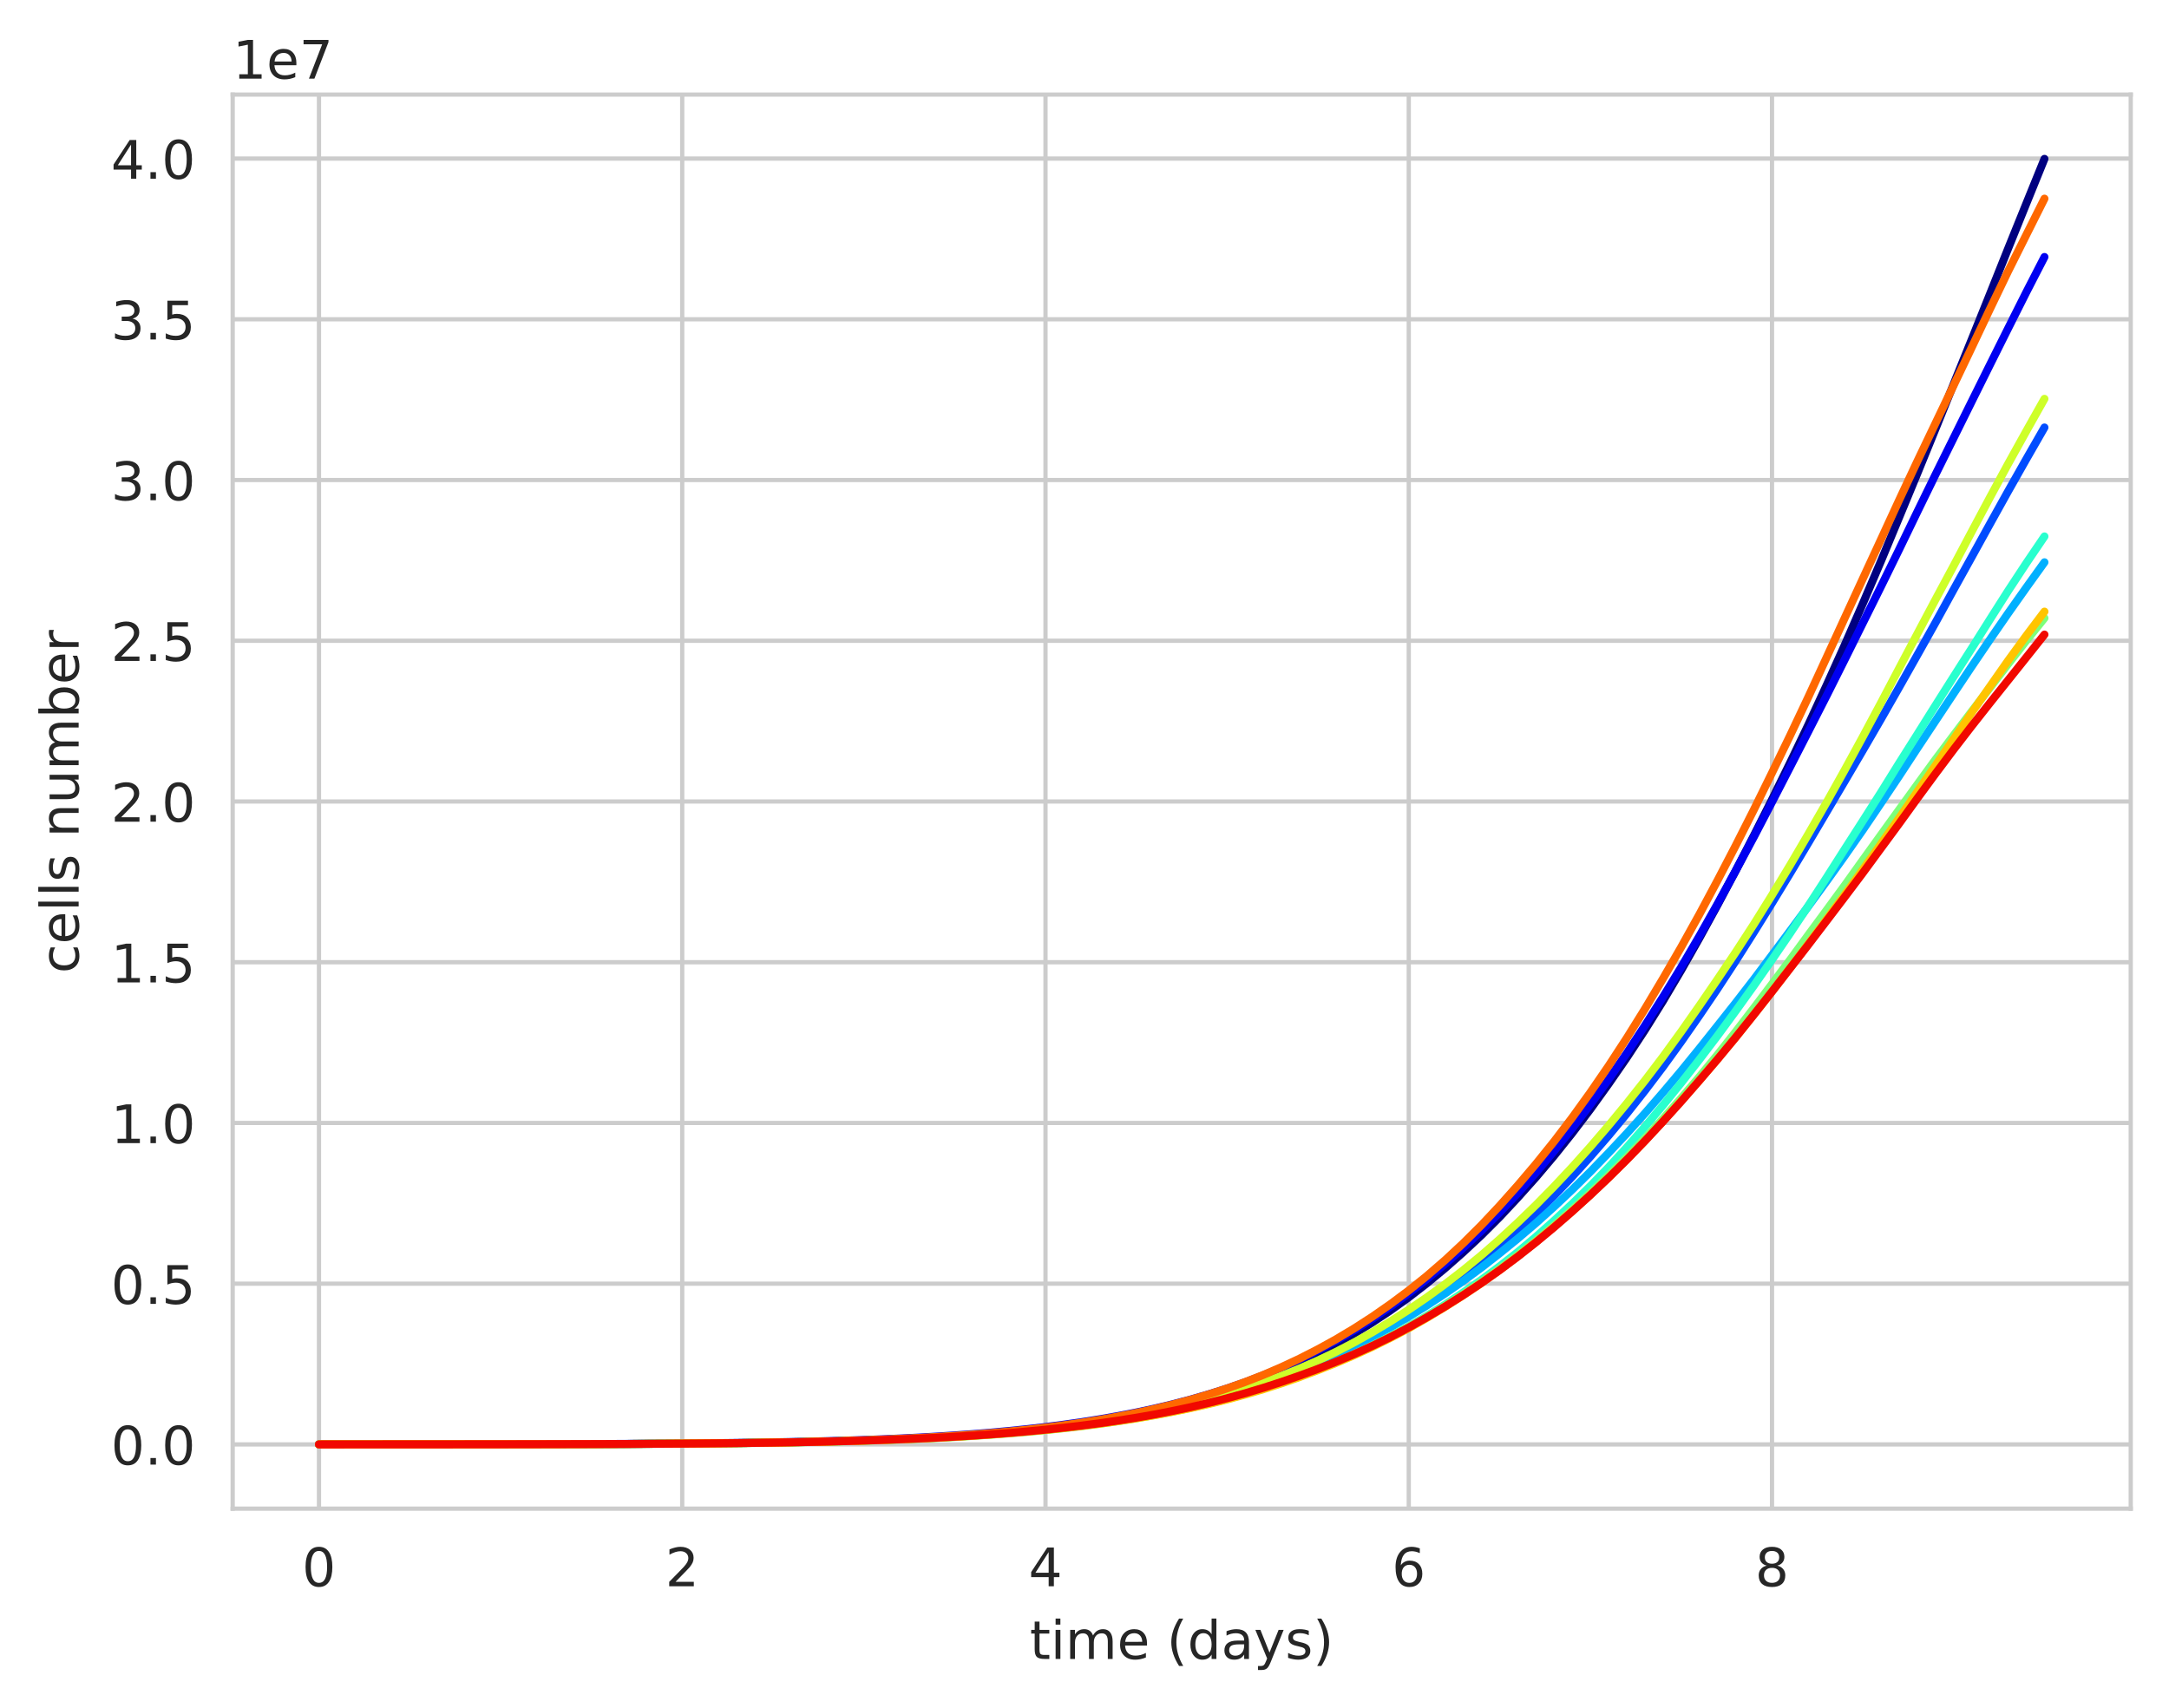 <?xml version="1.0" encoding="utf-8" standalone="no"?>
<!DOCTYPE svg PUBLIC "-//W3C//DTD SVG 1.1//EN"
  "http://www.w3.org/Graphics/SVG/1.1/DTD/svg11.dtd">
<!-- Created with matplotlib (https://matplotlib.org/) -->
<svg height="321.467pt" version="1.1" viewBox="0 0 408.101 321.467" width="408.101pt" xmlns="http://www.w3.org/2000/svg" xmlns:xlink="http://www.w3.org/1999/xlink">
 <defs>
  <style type="text/css">
*{stroke-linecap:butt;stroke-linejoin:round;white-space:pre;}
  </style>
 </defs>
 <g id="figure_1">
  <g id="patch_1">
   <path d="M 0 321.467 
L 408.101 321.467 
L 408.101 0 
L 0 0 
z
" style="fill:#ffffff;"/>
  </g>
  <g id="axes_1">
   <g id="patch_2">
    <path d="M 43.781 283.91 
L 400.901 283.91 
L 400.901 17.798 
L 43.781 17.798 
z
" style="fill:#ffffff;"/>
   </g>
   <g id="matplotlib.axis_1">
    <g id="xtick_1">
     <g id="line2d_1">
      <path clip-path="url(#p6d8dc4ba74)" d="M 60.014 283.91 
L 60.014 17.798 
" style="fill:none;stroke:#cccccc;stroke-linecap:round;stroke-width:0.8;"/>
     </g>
     <g id="text_1">
      <!-- 0 -->
      <defs>
       <path d="M 31.781 66.406 
Q 24.172 66.406 20.328 58.906 
Q 16.5 51.422 16.5 36.375 
Q 16.5 21.391 20.328 13.891 
Q 24.172 6.391 31.781 6.391 
Q 39.453 6.391 43.281 13.891 
Q 47.125 21.391 47.125 36.375 
Q 47.125 51.422 43.281 58.906 
Q 39.453 66.406 31.781 66.406 
z
M 31.781 74.219 
Q 44.047 74.219 50.516 64.516 
Q 56.984 54.828 56.984 36.375 
Q 56.984 17.969 50.516 8.266 
Q 44.047 -1.422 31.781 -1.422 
Q 19.531 -1.422 13.062 8.266 
Q 6.594 17.969 6.594 36.375 
Q 6.594 54.828 13.062 64.516 
Q 19.531 74.219 31.781 74.219 
z
" id="DejaVuSans-48"/>
      </defs>
      <g style="fill:#262626;" transform="translate(56.833 298.509)scale(0.1 -0.1)">
       <use xlink:href="#DejaVuSans-48"/>
      </g>
     </g>
    </g>
    <g id="xtick_2">
     <g id="line2d_2">
      <path clip-path="url(#p6d8dc4ba74)" d="M 128.362 283.91 
L 128.362 17.798 
" style="fill:none;stroke:#cccccc;stroke-linecap:round;stroke-width:0.8;"/>
     </g>
     <g id="text_2">
      <!-- 2 -->
      <defs>
       <path d="M 19.188 8.297 
L 53.609 8.297 
L 53.609 0 
L 7.328 0 
L 7.328 8.297 
Q 12.938 14.109 22.625 23.891 
Q 32.328 33.688 34.812 36.531 
Q 39.547 41.844 41.422 45.531 
Q 43.312 49.219 43.312 52.781 
Q 43.312 58.594 39.234 62.25 
Q 35.156 65.922 28.609 65.922 
Q 23.969 65.922 18.812 64.312 
Q 13.672 62.703 7.812 59.422 
L 7.812 69.391 
Q 13.766 71.781 18.938 73 
Q 24.125 74.219 28.422 74.219 
Q 39.75 74.219 46.484 68.547 
Q 53.219 62.891 53.219 53.422 
Q 53.219 48.922 51.531 44.891 
Q 49.859 40.875 45.406 35.406 
Q 44.188 33.984 37.641 27.219 
Q 31.109 20.453 19.188 8.297 
z
" id="DejaVuSans-50"/>
      </defs>
      <g style="fill:#262626;" transform="translate(125.181 298.509)scale(0.1 -0.1)">
       <use xlink:href="#DejaVuSans-50"/>
      </g>
     </g>
    </g>
    <g id="xtick_3">
     <g id="line2d_3">
      <path clip-path="url(#p6d8dc4ba74)" d="M 196.711 283.91 
L 196.711 17.798 
" style="fill:none;stroke:#cccccc;stroke-linecap:round;stroke-width:0.8;"/>
     </g>
     <g id="text_3">
      <!-- 4 -->
      <defs>
       <path d="M 37.797 64.312 
L 12.891 25.391 
L 37.797 25.391 
z
M 35.203 72.906 
L 47.609 72.906 
L 47.609 25.391 
L 58.016 25.391 
L 58.016 17.188 
L 47.609 17.188 
L 47.609 0 
L 37.797 0 
L 37.797 17.188 
L 4.891 17.188 
L 4.891 26.703 
z
" id="DejaVuSans-52"/>
      </defs>
      <g style="fill:#262626;" transform="translate(193.529 298.509)scale(0.1 -0.1)">
       <use xlink:href="#DejaVuSans-52"/>
      </g>
     </g>
    </g>
    <g id="xtick_4">
     <g id="line2d_4">
      <path clip-path="url(#p6d8dc4ba74)" d="M 265.059 283.91 
L 265.059 17.798 
" style="fill:none;stroke:#cccccc;stroke-linecap:round;stroke-width:0.8;"/>
     </g>
     <g id="text_4">
      <!-- 6 -->
      <defs>
       <path d="M 33.016 40.375 
Q 26.375 40.375 22.484 35.828 
Q 18.609 31.297 18.609 23.391 
Q 18.609 15.531 22.484 10.953 
Q 26.375 6.391 33.016 6.391 
Q 39.656 6.391 43.531 10.953 
Q 47.406 15.531 47.406 23.391 
Q 47.406 31.297 43.531 35.828 
Q 39.656 40.375 33.016 40.375 
z
M 52.594 71.297 
L 52.594 62.312 
Q 48.875 64.062 45.094 64.984 
Q 41.312 65.922 37.594 65.922 
Q 27.828 65.922 22.672 59.328 
Q 17.531 52.734 16.797 39.406 
Q 19.672 43.656 24.016 45.922 
Q 28.375 48.188 33.594 48.188 
Q 44.578 48.188 50.953 41.516 
Q 57.328 34.859 57.328 23.391 
Q 57.328 12.156 50.688 5.359 
Q 44.047 -1.422 33.016 -1.422 
Q 20.359 -1.422 13.672 8.266 
Q 6.984 17.969 6.984 36.375 
Q 6.984 53.656 15.188 63.938 
Q 23.391 74.219 37.203 74.219 
Q 40.922 74.219 44.703 73.484 
Q 48.484 72.75 52.594 71.297 
z
" id="DejaVuSans-54"/>
      </defs>
      <g style="fill:#262626;" transform="translate(261.878 298.509)scale(0.1 -0.1)">
       <use xlink:href="#DejaVuSans-54"/>
      </g>
     </g>
    </g>
    <g id="xtick_5">
     <g id="line2d_5">
      <path clip-path="url(#p6d8dc4ba74)" d="M 333.407 283.91 
L 333.407 17.798 
" style="fill:none;stroke:#cccccc;stroke-linecap:round;stroke-width:0.8;"/>
     </g>
     <g id="text_5">
      <!-- 8 -->
      <defs>
       <path d="M 31.781 34.625 
Q 24.75 34.625 20.719 30.859 
Q 16.703 27.094 16.703 20.516 
Q 16.703 13.922 20.719 10.156 
Q 24.75 6.391 31.781 6.391 
Q 38.812 6.391 42.859 10.172 
Q 46.922 13.969 46.922 20.516 
Q 46.922 27.094 42.891 30.859 
Q 38.875 34.625 31.781 34.625 
z
M 21.922 38.812 
Q 15.578 40.375 12.031 44.719 
Q 8.5 49.078 8.5 55.328 
Q 8.5 64.062 14.719 69.141 
Q 20.953 74.219 31.781 74.219 
Q 42.672 74.219 48.875 69.141 
Q 55.078 64.062 55.078 55.328 
Q 55.078 49.078 51.531 44.719 
Q 48 40.375 41.703 38.812 
Q 48.828 37.156 52.797 32.312 
Q 56.781 27.484 56.781 20.516 
Q 56.781 9.906 50.312 4.234 
Q 43.844 -1.422 31.781 -1.422 
Q 19.734 -1.422 13.25 4.234 
Q 6.781 9.906 6.781 20.516 
Q 6.781 27.484 10.781 32.312 
Q 14.797 37.156 21.922 38.812 
z
M 18.312 54.391 
Q 18.312 48.734 21.844 45.562 
Q 25.391 42.391 31.781 42.391 
Q 38.141 42.391 41.719 45.562 
Q 45.312 48.734 45.312 54.391 
Q 45.312 60.062 41.719 63.234 
Q 38.141 66.406 31.781 66.406 
Q 25.391 66.406 21.844 63.234 
Q 18.312 60.062 18.312 54.391 
z
" id="DejaVuSans-56"/>
      </defs>
      <g style="fill:#262626;" transform="translate(330.226 298.509)scale(0.1 -0.1)">
       <use xlink:href="#DejaVuSans-56"/>
      </g>
     </g>
    </g>
    <g id="text_6">
     <!-- time (days) -->
     <defs>
      <path d="M 18.312 70.219 
L 18.312 54.688 
L 36.812 54.688 
L 36.812 47.703 
L 18.312 47.703 
L 18.312 18.016 
Q 18.312 11.328 20.141 9.422 
Q 21.969 7.516 27.594 7.516 
L 36.812 7.516 
L 36.812 0 
L 27.594 0 
Q 17.188 0 13.234 3.875 
Q 9.281 7.766 9.281 18.016 
L 9.281 47.703 
L 2.688 47.703 
L 2.688 54.688 
L 9.281 54.688 
L 9.281 70.219 
z
" id="DejaVuSans-116"/>
      <path d="M 9.422 54.688 
L 18.406 54.688 
L 18.406 0 
L 9.422 0 
z
M 9.422 75.984 
L 18.406 75.984 
L 18.406 64.594 
L 9.422 64.594 
z
" id="DejaVuSans-105"/>
      <path d="M 52 44.188 
Q 55.375 50.25 60.062 53.125 
Q 64.75 56 71.094 56 
Q 79.641 56 84.281 50.016 
Q 88.922 44.047 88.922 33.016 
L 88.922 0 
L 79.891 0 
L 79.891 32.719 
Q 79.891 40.578 77.094 44.375 
Q 74.312 48.188 68.609 48.188 
Q 61.625 48.188 57.562 43.547 
Q 53.516 38.922 53.516 30.906 
L 53.516 0 
L 44.484 0 
L 44.484 32.719 
Q 44.484 40.625 41.703 44.406 
Q 38.922 48.188 33.109 48.188 
Q 26.219 48.188 22.156 43.531 
Q 18.109 38.875 18.109 30.906 
L 18.109 0 
L 9.078 0 
L 9.078 54.688 
L 18.109 54.688 
L 18.109 46.188 
Q 21.188 51.219 25.484 53.609 
Q 29.781 56 35.688 56 
Q 41.656 56 45.828 52.969 
Q 50 49.953 52 44.188 
z
" id="DejaVuSans-109"/>
      <path d="M 56.203 29.594 
L 56.203 25.203 
L 14.891 25.203 
Q 15.484 15.922 20.484 11.062 
Q 25.484 6.203 34.422 6.203 
Q 39.594 6.203 44.453 7.469 
Q 49.312 8.734 54.109 11.281 
L 54.109 2.781 
Q 49.266 0.734 44.188 -0.344 
Q 39.109 -1.422 33.891 -1.422 
Q 20.797 -1.422 13.156 6.188 
Q 5.516 13.812 5.516 26.812 
Q 5.516 40.234 12.766 48.109 
Q 20.016 56 32.328 56 
Q 43.359 56 49.781 48.891 
Q 56.203 41.797 56.203 29.594 
z
M 47.219 32.234 
Q 47.125 39.594 43.094 43.984 
Q 39.062 48.391 32.422 48.391 
Q 24.906 48.391 20.391 44.141 
Q 15.875 39.891 15.188 32.172 
z
" id="DejaVuSans-101"/>
      <path id="DejaVuSans-32"/>
      <path d="M 31 75.875 
Q 24.469 64.656 21.281 53.656 
Q 18.109 42.672 18.109 31.391 
Q 18.109 20.125 21.312 9.062 
Q 24.516 -2 31 -13.188 
L 23.188 -13.188 
Q 15.875 -1.703 12.234 9.375 
Q 8.594 20.453 8.594 31.391 
Q 8.594 42.281 12.203 53.312 
Q 15.828 64.359 23.188 75.875 
z
" id="DejaVuSans-40"/>
      <path d="M 45.406 46.391 
L 45.406 75.984 
L 54.391 75.984 
L 54.391 0 
L 45.406 0 
L 45.406 8.203 
Q 42.578 3.328 38.25 0.953 
Q 33.938 -1.422 27.875 -1.422 
Q 17.969 -1.422 11.734 6.484 
Q 5.516 14.406 5.516 27.297 
Q 5.516 40.188 11.734 48.094 
Q 17.969 56 27.875 56 
Q 33.938 56 38.25 53.625 
Q 42.578 51.266 45.406 46.391 
z
M 14.797 27.297 
Q 14.797 17.391 18.875 11.75 
Q 22.953 6.109 30.078 6.109 
Q 37.203 6.109 41.297 11.75 
Q 45.406 17.391 45.406 27.297 
Q 45.406 37.203 41.297 42.844 
Q 37.203 48.484 30.078 48.484 
Q 22.953 48.484 18.875 42.844 
Q 14.797 37.203 14.797 27.297 
z
" id="DejaVuSans-100"/>
      <path d="M 34.281 27.484 
Q 23.391 27.484 19.188 25 
Q 14.984 22.516 14.984 16.5 
Q 14.984 11.719 18.141 8.906 
Q 21.297 6.109 26.703 6.109 
Q 34.188 6.109 38.703 11.406 
Q 43.219 16.703 43.219 25.484 
L 43.219 27.484 
z
M 52.203 31.203 
L 52.203 0 
L 43.219 0 
L 43.219 8.297 
Q 40.141 3.328 35.547 0.953 
Q 30.953 -1.422 24.312 -1.422 
Q 15.922 -1.422 10.953 3.297 
Q 6 8.016 6 15.922 
Q 6 25.141 12.172 29.828 
Q 18.359 34.516 30.609 34.516 
L 43.219 34.516 
L 43.219 35.406 
Q 43.219 41.609 39.141 45 
Q 35.062 48.391 27.688 48.391 
Q 23 48.391 18.547 47.266 
Q 14.109 46.141 10.016 43.891 
L 10.016 52.203 
Q 14.938 54.109 19.578 55.047 
Q 24.219 56 28.609 56 
Q 40.484 56 46.344 49.844 
Q 52.203 43.703 52.203 31.203 
z
" id="DejaVuSans-97"/>
      <path d="M 32.172 -5.078 
Q 28.375 -14.844 24.75 -17.812 
Q 21.141 -20.797 15.094 -20.797 
L 7.906 -20.797 
L 7.906 -13.281 
L 13.188 -13.281 
Q 16.891 -13.281 18.938 -11.516 
Q 21 -9.766 23.484 -3.219 
L 25.094 0.875 
L 2.984 54.688 
L 12.5 54.688 
L 29.594 11.922 
L 46.688 54.688 
L 56.203 54.688 
z
" id="DejaVuSans-121"/>
      <path d="M 44.281 53.078 
L 44.281 44.578 
Q 40.484 46.531 36.375 47.5 
Q 32.281 48.484 27.875 48.484 
Q 21.188 48.484 17.844 46.438 
Q 14.5 44.391 14.5 40.281 
Q 14.5 37.156 16.891 35.375 
Q 19.281 33.594 26.516 31.984 
L 29.594 31.297 
Q 39.156 29.25 43.188 25.516 
Q 47.219 21.781 47.219 15.094 
Q 47.219 7.469 41.188 3.016 
Q 35.156 -1.422 24.609 -1.422 
Q 20.219 -1.422 15.453 -0.562 
Q 10.688 0.297 5.422 2 
L 5.422 11.281 
Q 10.406 8.688 15.234 7.391 
Q 20.062 6.109 24.812 6.109 
Q 31.156 6.109 34.562 8.281 
Q 37.984 10.453 37.984 14.406 
Q 37.984 18.062 35.516 20.016 
Q 33.062 21.969 24.703 23.781 
L 21.578 24.516 
Q 13.234 26.266 9.516 29.906 
Q 5.812 33.547 5.812 39.891 
Q 5.812 47.609 11.281 51.797 
Q 16.75 56 26.812 56 
Q 31.781 56 36.172 55.266 
Q 40.578 54.547 44.281 53.078 
z
" id="DejaVuSans-115"/>
      <path d="M 8.016 75.875 
L 15.828 75.875 
Q 23.141 64.359 26.781 53.312 
Q 30.422 42.281 30.422 31.391 
Q 30.422 20.453 26.781 9.375 
Q 23.141 -1.703 15.828 -13.188 
L 8.016 -13.188 
Q 14.5 -2 17.703 9.062 
Q 20.906 20.125 20.906 31.391 
Q 20.906 42.672 17.703 53.656 
Q 14.5 64.656 8.016 75.875 
z
" id="DejaVuSans-41"/>
     </defs>
     <g style="fill:#262626;" transform="translate(193.752 312.187)scale(0.1 -0.1)">
      <use xlink:href="#DejaVuSans-116"/>
      <use x="39.209" xlink:href="#DejaVuSans-105"/>
      <use x="66.992" xlink:href="#DejaVuSans-109"/>
      <use x="164.404" xlink:href="#DejaVuSans-101"/>
      <use x="225.928" xlink:href="#DejaVuSans-32"/>
      <use x="257.715" xlink:href="#DejaVuSans-40"/>
      <use x="296.729" xlink:href="#DejaVuSans-100"/>
      <use x="360.205" xlink:href="#DejaVuSans-97"/>
      <use x="421.484" xlink:href="#DejaVuSans-121"/>
      <use x="480.664" xlink:href="#DejaVuSans-115"/>
      <use x="532.764" xlink:href="#DejaVuSans-41"/>
     </g>
    </g>
   </g>
   <g id="matplotlib.axis_2">
    <g id="ytick_1">
     <g id="line2d_6">
      <path clip-path="url(#p6d8dc4ba74)" d="M 43.781 271.818 
L 400.901 271.818 
" style="fill:none;stroke:#cccccc;stroke-linecap:round;stroke-width:0.8;"/>
     </g>
     <g id="text_7">
      <!-- 0.0 -->
      <defs>
       <path d="M 10.688 12.406 
L 21 12.406 
L 21 0 
L 10.688 0 
z
" id="DejaVuSans-46"/>
      </defs>
      <g style="fill:#262626;" transform="translate(20.878 275.617)scale(0.1 -0.1)">
       <use xlink:href="#DejaVuSans-48"/>
       <use x="63.623" xlink:href="#DejaVuSans-46"/>
       <use x="95.41" xlink:href="#DejaVuSans-48"/>
      </g>
     </g>
    </g>
    <g id="ytick_2">
     <g id="line2d_7">
      <path clip-path="url(#p6d8dc4ba74)" d="M 43.781 241.571 
L 400.901 241.571 
" style="fill:none;stroke:#cccccc;stroke-linecap:round;stroke-width:0.8;"/>
     </g>
     <g id="text_8">
      <!-- 0.5 -->
      <defs>
       <path d="M 10.797 72.906 
L 49.516 72.906 
L 49.516 64.594 
L 19.828 64.594 
L 19.828 46.734 
Q 21.969 47.469 24.109 47.828 
Q 26.266 48.188 28.422 48.188 
Q 40.625 48.188 47.75 41.5 
Q 54.891 34.812 54.891 23.391 
Q 54.891 11.625 47.562 5.094 
Q 40.234 -1.422 26.906 -1.422 
Q 22.312 -1.422 17.547 -0.641 
Q 12.797 0.141 7.719 1.703 
L 7.719 11.625 
Q 12.109 9.234 16.797 8.062 
Q 21.484 6.891 26.703 6.891 
Q 35.156 6.891 40.078 11.328 
Q 45.016 15.766 45.016 23.391 
Q 45.016 31 40.078 35.438 
Q 35.156 39.891 26.703 39.891 
Q 22.75 39.891 18.812 39.016 
Q 14.891 38.141 10.797 36.281 
z
" id="DejaVuSans-53"/>
      </defs>
      <g style="fill:#262626;" transform="translate(20.878 245.37)scale(0.1 -0.1)">
       <use xlink:href="#DejaVuSans-48"/>
       <use x="63.623" xlink:href="#DejaVuSans-46"/>
       <use x="95.41" xlink:href="#DejaVuSans-53"/>
      </g>
     </g>
    </g>
    <g id="ytick_3">
     <g id="line2d_8">
      <path clip-path="url(#p6d8dc4ba74)" d="M 43.781 211.323 
L 400.901 211.323 
" style="fill:none;stroke:#cccccc;stroke-linecap:round;stroke-width:0.8;"/>
     </g>
     <g id="text_9">
      <!-- 1.0 -->
      <defs>
       <path d="M 12.406 8.297 
L 28.516 8.297 
L 28.516 63.922 
L 10.984 60.406 
L 10.984 69.391 
L 28.422 72.906 
L 38.281 72.906 
L 38.281 8.297 
L 54.391 8.297 
L 54.391 0 
L 12.406 0 
z
" id="DejaVuSans-49"/>
      </defs>
      <g style="fill:#262626;" transform="translate(20.878 215.122)scale(0.1 -0.1)">
       <use xlink:href="#DejaVuSans-49"/>
       <use x="63.623" xlink:href="#DejaVuSans-46"/>
       <use x="95.41" xlink:href="#DejaVuSans-48"/>
      </g>
     </g>
    </g>
    <g id="ytick_4">
     <g id="line2d_9">
      <path clip-path="url(#p6d8dc4ba74)" d="M 43.781 181.076 
L 400.901 181.076 
" style="fill:none;stroke:#cccccc;stroke-linecap:round;stroke-width:0.8;"/>
     </g>
     <g id="text_10">
      <!-- 1.5 -->
      <g style="fill:#262626;" transform="translate(20.878 184.875)scale(0.1 -0.1)">
       <use xlink:href="#DejaVuSans-49"/>
       <use x="63.623" xlink:href="#DejaVuSans-46"/>
       <use x="95.41" xlink:href="#DejaVuSans-53"/>
      </g>
     </g>
    </g>
    <g id="ytick_5">
     <g id="line2d_10">
      <path clip-path="url(#p6d8dc4ba74)" d="M 43.781 150.828 
L 400.901 150.828 
" style="fill:none;stroke:#cccccc;stroke-linecap:round;stroke-width:0.8;"/>
     </g>
     <g id="text_11">
      <!-- 2.0 -->
      <g style="fill:#262626;" transform="translate(20.878 154.627)scale(0.1 -0.1)">
       <use xlink:href="#DejaVuSans-50"/>
       <use x="63.623" xlink:href="#DejaVuSans-46"/>
       <use x="95.41" xlink:href="#DejaVuSans-48"/>
      </g>
     </g>
    </g>
    <g id="ytick_6">
     <g id="line2d_11">
      <path clip-path="url(#p6d8dc4ba74)" d="M 43.781 120.581 
L 400.901 120.581 
" style="fill:none;stroke:#cccccc;stroke-linecap:round;stroke-width:0.8;"/>
     </g>
     <g id="text_12">
      <!-- 2.5 -->
      <g style="fill:#262626;" transform="translate(20.878 124.38)scale(0.1 -0.1)">
       <use xlink:href="#DejaVuSans-50"/>
       <use x="63.623" xlink:href="#DejaVuSans-46"/>
       <use x="95.41" xlink:href="#DejaVuSans-53"/>
      </g>
     </g>
    </g>
    <g id="ytick_7">
     <g id="line2d_12">
      <path clip-path="url(#p6d8dc4ba74)" d="M 43.781 90.333 
L 400.901 90.333 
" style="fill:none;stroke:#cccccc;stroke-linecap:round;stroke-width:0.8;"/>
     </g>
     <g id="text_13">
      <!-- 3.0 -->
      <defs>
       <path d="M 40.578 39.312 
Q 47.656 37.797 51.625 33 
Q 55.609 28.219 55.609 21.188 
Q 55.609 10.406 48.188 4.484 
Q 40.766 -1.422 27.094 -1.422 
Q 22.516 -1.422 17.656 -0.516 
Q 12.797 0.391 7.625 2.203 
L 7.625 11.719 
Q 11.719 9.328 16.594 8.109 
Q 21.484 6.891 26.812 6.891 
Q 36.078 6.891 40.938 10.547 
Q 45.797 14.203 45.797 21.188 
Q 45.797 27.641 41.281 31.266 
Q 36.766 34.906 28.719 34.906 
L 20.219 34.906 
L 20.219 43.016 
L 29.109 43.016 
Q 36.375 43.016 40.234 45.922 
Q 44.094 48.828 44.094 54.297 
Q 44.094 59.906 40.109 62.906 
Q 36.141 65.922 28.719 65.922 
Q 24.656 65.922 20.016 65.031 
Q 15.375 64.156 9.812 62.312 
L 9.812 71.094 
Q 15.438 72.656 20.344 73.438 
Q 25.25 74.219 29.594 74.219 
Q 40.828 74.219 47.359 69.109 
Q 53.906 64.016 53.906 55.328 
Q 53.906 49.266 50.438 45.094 
Q 46.969 40.922 40.578 39.312 
z
" id="DejaVuSans-51"/>
      </defs>
      <g style="fill:#262626;" transform="translate(20.878 94.132)scale(0.1 -0.1)">
       <use xlink:href="#DejaVuSans-51"/>
       <use x="63.623" xlink:href="#DejaVuSans-46"/>
       <use x="95.41" xlink:href="#DejaVuSans-48"/>
      </g>
     </g>
    </g>
    <g id="ytick_8">
     <g id="line2d_13">
      <path clip-path="url(#p6d8dc4ba74)" d="M 43.781 60.086 
L 400.901 60.086 
" style="fill:none;stroke:#cccccc;stroke-linecap:round;stroke-width:0.8;"/>
     </g>
     <g id="text_14">
      <!-- 3.5 -->
      <g style="fill:#262626;" transform="translate(20.878 63.885)scale(0.1 -0.1)">
       <use xlink:href="#DejaVuSans-51"/>
       <use x="63.623" xlink:href="#DejaVuSans-46"/>
       <use x="95.41" xlink:href="#DejaVuSans-53"/>
      </g>
     </g>
    </g>
    <g id="ytick_9">
     <g id="line2d_14">
      <path clip-path="url(#p6d8dc4ba74)" d="M 43.781 29.838 
L 400.901 29.838 
" style="fill:none;stroke:#cccccc;stroke-linecap:round;stroke-width:0.8;"/>
     </g>
     <g id="text_15">
      <!-- 4.0 -->
      <g style="fill:#262626;" transform="translate(20.878 33.637)scale(0.1 -0.1)">
       <use xlink:href="#DejaVuSans-52"/>
       <use x="63.623" xlink:href="#DejaVuSans-46"/>
       <use x="95.41" xlink:href="#DejaVuSans-48"/>
      </g>
     </g>
    </g>
    <g id="text_16">
     <!-- cells number -->
     <defs>
      <path d="M 48.781 52.594 
L 48.781 44.188 
Q 44.969 46.297 41.141 47.344 
Q 37.312 48.391 33.406 48.391 
Q 24.656 48.391 19.812 42.844 
Q 14.984 37.312 14.984 27.297 
Q 14.984 17.281 19.812 11.734 
Q 24.656 6.203 33.406 6.203 
Q 37.312 6.203 41.141 7.25 
Q 44.969 8.297 48.781 10.406 
L 48.781 2.094 
Q 45.016 0.344 40.984 -0.531 
Q 36.969 -1.422 32.422 -1.422 
Q 20.062 -1.422 12.781 6.344 
Q 5.516 14.109 5.516 27.297 
Q 5.516 40.672 12.859 48.328 
Q 20.219 56 33.016 56 
Q 37.156 56 41.109 55.141 
Q 45.062 54.297 48.781 52.594 
z
" id="DejaVuSans-99"/>
      <path d="M 9.422 75.984 
L 18.406 75.984 
L 18.406 0 
L 9.422 0 
z
" id="DejaVuSans-108"/>
      <path d="M 54.891 33.016 
L 54.891 0 
L 45.906 0 
L 45.906 32.719 
Q 45.906 40.484 42.875 44.328 
Q 39.844 48.188 33.797 48.188 
Q 26.516 48.188 22.312 43.547 
Q 18.109 38.922 18.109 30.906 
L 18.109 0 
L 9.078 0 
L 9.078 54.688 
L 18.109 54.688 
L 18.109 46.188 
Q 21.344 51.125 25.703 53.562 
Q 30.078 56 35.797 56 
Q 45.219 56 50.047 50.172 
Q 54.891 44.344 54.891 33.016 
z
" id="DejaVuSans-110"/>
      <path d="M 8.5 21.578 
L 8.5 54.688 
L 17.484 54.688 
L 17.484 21.922 
Q 17.484 14.156 20.5 10.266 
Q 23.531 6.391 29.594 6.391 
Q 36.859 6.391 41.078 11.031 
Q 45.312 15.672 45.312 23.688 
L 45.312 54.688 
L 54.297 54.688 
L 54.297 0 
L 45.312 0 
L 45.312 8.406 
Q 42.047 3.422 37.719 1 
Q 33.406 -1.422 27.688 -1.422 
Q 18.266 -1.422 13.375 4.438 
Q 8.5 10.297 8.5 21.578 
z
M 31.109 56 
z
" id="DejaVuSans-117"/>
      <path d="M 48.688 27.297 
Q 48.688 37.203 44.609 42.844 
Q 40.531 48.484 33.406 48.484 
Q 26.266 48.484 22.188 42.844 
Q 18.109 37.203 18.109 27.297 
Q 18.109 17.391 22.188 11.75 
Q 26.266 6.109 33.406 6.109 
Q 40.531 6.109 44.609 11.75 
Q 48.688 17.391 48.688 27.297 
z
M 18.109 46.391 
Q 20.953 51.266 25.266 53.625 
Q 29.594 56 35.594 56 
Q 45.562 56 51.781 48.094 
Q 58.016 40.188 58.016 27.297 
Q 58.016 14.406 51.781 6.484 
Q 45.562 -1.422 35.594 -1.422 
Q 29.594 -1.422 25.266 0.953 
Q 20.953 3.328 18.109 8.203 
L 18.109 0 
L 9.078 0 
L 9.078 75.984 
L 18.109 75.984 
z
" id="DejaVuSans-98"/>
      <path d="M 41.109 46.297 
Q 39.594 47.172 37.812 47.578 
Q 36.031 48 33.891 48 
Q 26.266 48 22.188 43.047 
Q 18.109 38.094 18.109 28.812 
L 18.109 0 
L 9.078 0 
L 9.078 54.688 
L 18.109 54.688 
L 18.109 46.188 
Q 20.953 51.172 25.484 53.578 
Q 30.031 56 36.531 56 
Q 37.453 56 38.578 55.875 
Q 39.703 55.766 41.062 55.516 
z
" id="DejaVuSans-114"/>
     </defs>
     <g style="fill:#262626;" transform="translate(14.798 183.166)rotate(-90)scale(0.1 -0.1)">
      <use xlink:href="#DejaVuSans-99"/>
      <use x="54.98" xlink:href="#DejaVuSans-101"/>
      <use x="116.504" xlink:href="#DejaVuSans-108"/>
      <use x="144.287" xlink:href="#DejaVuSans-108"/>
      <use x="172.07" xlink:href="#DejaVuSans-115"/>
      <use x="224.17" xlink:href="#DejaVuSans-32"/>
      <use x="255.957" xlink:href="#DejaVuSans-110"/>
      <use x="319.336" xlink:href="#DejaVuSans-117"/>
      <use x="382.715" xlink:href="#DejaVuSans-109"/>
      <use x="480.127" xlink:href="#DejaVuSans-98"/>
      <use x="543.604" xlink:href="#DejaVuSans-101"/>
      <use x="605.127" xlink:href="#DejaVuSans-114"/>
     </g>
    </g>
    <g id="text_17">
     <!-- 1e7 -->
     <defs>
      <path d="M 8.203 72.906 
L 55.078 72.906 
L 55.078 68.703 
L 28.609 0 
L 18.312 0 
L 43.219 64.594 
L 8.203 64.594 
z
" id="DejaVuSans-55"/>
     </defs>
     <g style="fill:#262626;" transform="translate(43.781 14.798)scale(0.1 -0.1)">
      <use xlink:href="#DejaVuSans-49"/>
      <use x="63.623" xlink:href="#DejaVuSans-101"/>
      <use x="125.146" xlink:href="#DejaVuSans-55"/>
     </g>
    </g>
   </g>
   <g id="line2d_15">
    <path clip-path="url(#p6d8dc4ba74)" d="M 60.014 271.814 
L 63.431 271.813 
L 66.849 271.812 
L 70.266 271.811 
L 73.684 271.81 
L 77.101 271.808 
L 80.518 271.806 
L 83.936 271.804 
L 87.353 271.801 
L 90.771 271.797 
L 94.188 271.793 
L 97.606 271.787 
L 101.023 271.781 
L 104.44 271.774 
L 107.858 271.765 
L 111.275 271.754 
L 114.693 271.742 
L 118.11 271.726 
L 121.527 271.708 
L 124.945 271.688 
L 128.362 271.664 
L 131.78 271.636 
L 135.197 271.604 
L 138.615 271.566 
L 142.032 271.522 
L 145.449 271.469 
L 148.867 271.409 
L 152.284 271.34 
L 155.702 271.261 
L 159.119 271.167 
L 162.536 271.063 
L 165.954 270.942 
L 169.371 270.804 
L 172.789 270.646 
L 176.206 270.466 
L 179.624 270.261 
L 183.041 270.029 
L 186.458 269.765 
L 189.876 269.474 
L 193.293 269.142 
L 196.711 268.772 
L 200.128 268.35 
L 203.545 267.885 
L 206.963 267.358 
L 210.38 266.77 
L 213.798 266.12 
L 217.215 265.402 
L 220.633 264.603 
L 224.05 263.734 
L 227.467 262.778 
L 230.885 261.728 
L 234.302 260.57 
L 237.72 259.29 
L 241.137 257.901 
L 244.554 256.373 
L 247.972 254.725 
L 251.389 252.922 
L 254.807 250.977 
L 258.224 248.859 
L 261.642 246.584 
L 265.059 244.134 
L 268.476 241.493 
L 271.894 238.658 
L 275.311 235.645 
L 278.729 232.45 
L 282.146 229.039 
L 285.563 225.378 
L 288.981 221.555 
L 292.398 217.51 
L 295.816 213.23 
L 299.233 208.725 
L 302.651 203.984 
L 306.068 199.045 
L 309.485 193.84 
L 312.903 188.349 
L 316.32 182.57 
L 319.738 176.538 
L 323.155 170.302 
L 326.572 163.871 
L 329.99 157.245 
L 333.407 150.467 
L 336.825 143.516 
L 340.242 136.387 
L 343.66 128.992 
L 347.077 121.408 
L 350.494 113.595 
L 353.912 105.579 
L 357.329 97.358 
L 360.747 89.104 
L 364.164 80.718 
L 367.581 72.278 
L 370.999 63.834 
L 374.416 55.324 
L 377.834 46.769 
L 381.251 38.317 
L 384.669 29.894 
" style="fill:none;stroke:#000080;stroke-linecap:round;stroke-width:1.5;"/>
   </g>
   <g id="line2d_16">
    <path clip-path="url(#p6d8dc4ba74)" d="M 60.014 271.814 
L 63.431 271.813 
L 66.849 271.812 
L 70.266 271.811 
L 73.684 271.809 
L 77.101 271.807 
L 80.518 271.805 
L 83.936 271.802 
L 87.353 271.798 
L 90.771 271.794 
L 94.188 271.789 
L 97.606 271.783 
L 101.023 271.776 
L 104.44 271.767 
L 107.858 271.757 
L 111.275 271.745 
L 114.693 271.73 
L 118.11 271.713 
L 121.527 271.693 
L 124.945 271.67 
L 128.362 271.643 
L 131.78 271.611 
L 135.197 271.574 
L 138.615 271.531 
L 142.032 271.482 
L 145.449 271.424 
L 148.867 271.359 
L 152.284 271.282 
L 155.702 271.195 
L 159.119 271.096 
L 162.536 270.979 
L 165.954 270.848 
L 169.371 270.698 
L 172.789 270.527 
L 176.206 270.335 
L 179.624 270.116 
L 183.041 269.873 
L 186.458 269.596 
L 189.876 269.28 
L 193.293 268.931 
L 196.711 268.538 
L 200.128 268.099 
L 203.545 267.613 
L 206.963 267.069 
L 210.38 266.465 
L 213.798 265.803 
L 217.215 265.071 
L 220.633 264.259 
L 224.05 263.36 
L 227.467 262.367 
L 230.885 261.291 
L 234.302 260.104 
L 237.72 258.792 
L 241.137 257.37 
L 244.554 255.81 
L 247.972 254.136 
L 251.389 252.319 
L 254.807 250.341 
L 258.224 248.187 
L 261.642 245.871 
L 265.059 243.378 
L 268.476 240.703 
L 271.894 237.851 
L 275.311 234.821 
L 278.729 231.62 
L 282.146 228.202 
L 285.563 224.554 
L 288.981 220.699 
L 292.398 216.62 
L 295.816 212.345 
L 299.233 207.843 
L 302.651 203.143 
L 306.068 198.211 
L 309.485 193.016 
L 312.903 187.606 
L 316.32 182.013 
L 319.738 176.17 
L 323.155 170.106 
L 326.572 163.857 
L 329.99 157.495 
L 333.407 150.941 
L 336.825 144.315 
L 340.242 137.651 
L 343.66 130.952 
L 347.077 124.132 
L 350.494 117.252 
L 353.912 110.369 
L 357.329 103.395 
L 360.747 96.317 
L 364.164 89.316 
L 367.581 82.42 
L 370.999 75.515 
L 374.416 68.634 
L 377.834 61.791 
L 381.251 54.994 
L 384.669 48.358 
" style="fill:none;stroke:#0000f1;stroke-linecap:round;stroke-width:1.5;"/>
   </g>
   <g id="line2d_17">
    <path clip-path="url(#p6d8dc4ba74)" d="M 60.014 271.814 
L 63.431 271.813 
L 66.849 271.812 
L 70.266 271.811 
L 73.684 271.81 
L 77.101 271.808 
L 80.518 271.806 
L 83.936 271.804 
L 87.353 271.8 
L 90.771 271.797 
L 94.188 271.793 
L 97.606 271.787 
L 101.023 271.781 
L 104.44 271.774 
L 107.858 271.765 
L 111.275 271.754 
L 114.693 271.742 
L 118.11 271.728 
L 121.527 271.711 
L 124.945 271.691 
L 128.362 271.668 
L 131.78 271.641 
L 135.197 271.608 
L 138.615 271.572 
L 142.032 271.528 
L 145.449 271.477 
L 148.867 271.419 
L 152.284 271.353 
L 155.702 271.276 
L 159.119 271.188 
L 162.536 271.088 
L 165.954 270.972 
L 169.371 270.84 
L 172.789 270.69 
L 176.206 270.52 
L 179.624 270.326 
L 183.041 270.107 
L 186.458 269.857 
L 189.876 269.575 
L 193.293 269.258 
L 196.711 268.898 
L 200.128 268.5 
L 203.545 268.059 
L 206.963 267.57 
L 210.38 267.027 
L 213.798 266.427 
L 217.215 265.764 
L 220.633 265.035 
L 224.05 264.237 
L 227.467 263.362 
L 230.885 262.416 
L 234.302 261.385 
L 237.72 260.256 
L 241.137 259.034 
L 244.554 257.705 
L 247.972 256.279 
L 251.389 254.744 
L 254.807 253.083 
L 258.224 251.305 
L 261.642 249.39 
L 265.059 247.335 
L 268.476 245.124 
L 271.894 242.758 
L 275.311 240.23 
L 278.729 237.538 
L 282.146 234.683 
L 285.563 231.654 
L 288.981 228.426 
L 292.398 225.02 
L 295.816 221.427 
L 299.233 217.656 
L 302.651 213.708 
L 306.068 209.583 
L 309.485 205.252 
L 312.903 200.745 
L 316.32 196.019 
L 319.738 191.112 
L 323.155 186.063 
L 326.572 180.832 
L 329.99 175.442 
L 333.407 169.935 
L 336.825 164.323 
L 340.242 158.605 
L 343.66 152.82 
L 347.077 147.024 
L 350.494 141.202 
L 353.912 135.314 
L 357.329 129.327 
L 360.747 123.269 
L 364.164 117.171 
L 367.581 110.951 
L 370.999 104.782 
L 374.416 98.588 
L 377.834 92.438 
L 381.251 86.4 
L 384.669 80.444 
" style="fill:none;stroke:#004cff;stroke-linecap:round;stroke-width:1.5;"/>
   </g>
   <g id="line2d_18">
    <path clip-path="url(#p6d8dc4ba74)" d="M 60.014 271.814 
L 63.431 271.813 
L 66.849 271.812 
L 70.266 271.811 
L 73.684 271.81 
L 77.101 271.808 
L 80.518 271.806 
L 83.936 271.803 
L 87.353 271.8 
L 90.771 271.795 
L 94.188 271.79 
L 97.606 271.785 
L 101.023 271.778 
L 104.44 271.77 
L 107.858 271.761 
L 111.275 271.75 
L 114.693 271.737 
L 118.11 271.722 
L 121.527 271.703 
L 124.945 271.682 
L 128.362 271.658 
L 131.78 271.629 
L 135.197 271.595 
L 138.615 271.555 
L 142.032 271.51 
L 145.449 271.457 
L 148.867 271.397 
L 152.284 271.328 
L 155.702 271.25 
L 159.119 271.158 
L 162.536 271.057 
L 165.954 270.94 
L 169.371 270.805 
L 172.789 270.65 
L 176.206 270.477 
L 179.624 270.283 
L 183.041 270.061 
L 186.458 269.809 
L 189.876 269.528 
L 193.293 269.215 
L 196.711 268.867 
L 200.128 268.48 
L 203.545 268.047 
L 206.963 267.569 
L 210.38 267.04 
L 213.798 266.452 
L 217.215 265.8 
L 220.633 265.085 
L 224.05 264.304 
L 227.467 263.447 
L 230.885 262.518 
L 234.302 261.504 
L 237.72 260.388 
L 241.137 259.196 
L 244.554 257.907 
L 247.972 256.514 
L 251.389 255.006 
L 254.807 253.369 
L 258.224 251.618 
L 261.642 249.773 
L 265.059 247.785 
L 268.476 245.672 
L 271.894 243.428 
L 275.311 241.056 
L 278.729 238.539 
L 282.146 235.868 
L 285.563 233.091 
L 288.981 230.174 
L 292.398 227.097 
L 295.816 223.872 
L 299.233 220.498 
L 302.651 216.964 
L 306.068 213.317 
L 309.485 209.523 
L 312.903 205.586 
L 316.32 201.531 
L 319.738 197.333 
L 323.155 193.042 
L 326.572 188.726 
L 329.99 184.304 
L 333.407 179.74 
L 336.825 175.16 
L 340.242 170.542 
L 343.66 165.852 
L 347.077 161.067 
L 350.494 156.18 
L 353.912 151.128 
L 357.329 146.028 
L 360.747 140.809 
L 364.164 135.657 
L 367.581 130.505 
L 370.999 125.385 
L 374.416 120.35 
L 377.834 115.405 
L 381.251 110.57 
L 384.669 105.809 
" style="fill:none;stroke:#00b0ff;stroke-linecap:round;stroke-width:1.5;"/>
   </g>
   <g id="line2d_19">
    <path clip-path="url(#p6d8dc4ba74)" d="M 60.014 271.814 
L 63.431 271.814 
L 66.849 271.813 
L 70.266 271.811 
L 73.684 271.81 
L 77.101 271.808 
L 80.518 271.806 
L 83.936 271.803 
L 87.353 271.801 
L 90.771 271.797 
L 94.188 271.792 
L 97.606 271.787 
L 101.023 271.781 
L 104.44 271.774 
L 107.858 271.765 
L 111.275 271.755 
L 114.693 271.742 
L 118.11 271.728 
L 121.527 271.711 
L 124.945 271.691 
L 128.362 271.668 
L 131.78 271.642 
L 135.197 271.61 
L 138.615 271.574 
L 142.032 271.531 
L 145.449 271.482 
L 148.867 271.427 
L 152.284 271.363 
L 155.702 271.288 
L 159.119 271.204 
L 162.536 271.106 
L 165.954 270.994 
L 169.371 270.867 
L 172.789 270.723 
L 176.206 270.56 
L 179.624 270.378 
L 183.041 270.176 
L 186.458 269.943 
L 189.876 269.687 
L 193.293 269.399 
L 196.711 269.075 
L 200.128 268.719 
L 203.545 268.323 
L 206.963 267.881 
L 210.38 267.389 
L 213.798 266.844 
L 217.215 266.246 
L 220.633 265.591 
L 224.05 264.87 
L 227.467 264.083 
L 230.885 263.227 
L 234.302 262.283 
L 237.72 261.26 
L 241.137 260.157 
L 244.554 258.969 
L 247.972 257.687 
L 251.389 256.292 
L 254.807 254.807 
L 258.224 253.186 
L 261.642 251.451 
L 265.059 249.603 
L 268.476 247.611 
L 271.894 245.495 
L 275.311 243.226 
L 278.729 240.847 
L 282.146 238.313 
L 285.563 235.622 
L 288.981 232.754 
L 292.398 229.719 
L 295.816 226.535 
L 299.233 223.192 
L 302.651 219.665 
L 306.068 215.934 
L 309.485 212.045 
L 312.903 207.981 
L 316.32 203.776 
L 319.738 199.396 
L 323.155 194.903 
L 326.572 190.253 
L 329.99 185.488 
L 333.407 180.606 
L 336.825 175.605 
L 340.242 170.455 
L 343.66 165.179 
L 347.077 159.813 
L 350.494 154.488 
L 353.912 149.112 
L 357.329 143.611 
L 360.747 138.198 
L 364.164 132.747 
L 367.581 127.343 
L 370.999 121.978 
L 374.416 116.557 
L 377.834 111.182 
L 381.251 105.985 
L 384.669 100.947 
" style="fill:none;stroke:#29ffce;stroke-linecap:round;stroke-width:1.5;"/>
   </g>
   <g id="line2d_20">
    <path clip-path="url(#p6d8dc4ba74)" d="M 60.014 271.814 
L 63.431 271.814 
L 66.849 271.813 
L 70.266 271.811 
L 73.684 271.81 
L 77.101 271.808 
L 80.518 271.806 
L 83.936 271.804 
L 87.353 271.801 
L 90.771 271.798 
L 94.188 271.793 
L 97.606 271.788 
L 101.023 271.782 
L 104.44 271.775 
L 107.858 271.766 
L 111.275 271.757 
L 114.693 271.745 
L 118.11 271.731 
L 121.527 271.715 
L 124.945 271.695 
L 128.362 271.672 
L 131.78 271.647 
L 135.197 271.617 
L 138.615 271.581 
L 142.032 271.541 
L 145.449 271.493 
L 148.867 271.441 
L 152.284 271.379 
L 155.702 271.306 
L 159.119 271.224 
L 162.536 271.131 
L 165.954 271.024 
L 169.371 270.901 
L 172.789 270.762 
L 176.206 270.602 
L 179.624 270.421 
L 183.041 270.216 
L 186.458 269.986 
L 189.876 269.731 
L 193.293 269.447 
L 196.711 269.126 
L 200.128 268.77 
L 203.545 268.374 
L 206.963 267.927 
L 210.38 267.437 
L 213.798 266.895 
L 217.215 266.297 
L 220.633 265.642 
L 224.05 264.919 
L 227.467 264.13 
L 230.885 263.268 
L 234.302 262.333 
L 237.72 261.317 
L 241.137 260.218 
L 244.554 259.027 
L 247.972 257.735 
L 251.389 256.334 
L 254.807 254.821 
L 258.224 253.214 
L 261.642 251.499 
L 265.059 249.678 
L 268.476 247.739 
L 271.894 245.687 
L 275.311 243.504 
L 278.729 241.188 
L 282.146 238.733 
L 285.563 236.17 
L 288.981 233.471 
L 292.398 230.601 
L 295.816 227.596 
L 299.233 224.46 
L 302.651 221.175 
L 306.068 217.776 
L 309.485 214.22 
L 312.903 210.512 
L 316.32 206.659 
L 319.738 202.642 
L 323.155 198.481 
L 326.572 194.157 
L 329.99 189.703 
L 333.407 185.177 
L 336.825 180.601 
L 340.242 175.931 
L 343.66 171.301 
L 347.077 166.626 
L 350.494 161.849 
L 353.912 157.104 
L 357.329 152.36 
L 360.747 147.632 
L 364.164 142.925 
L 367.581 138.369 
L 370.999 133.849 
L 374.416 129.412 
L 377.834 124.955 
L 381.251 120.564 
L 384.669 116.318 
" style="fill:none;stroke:#7dff7a;stroke-linecap:round;stroke-width:1.5;"/>
   </g>
   <g id="line2d_21">
    <path clip-path="url(#p6d8dc4ba74)" d="M 60.014 271.814 
L 63.431 271.814 
L 66.849 271.813 
L 70.266 271.811 
L 73.684 271.81 
L 77.101 271.808 
L 80.518 271.806 
L 83.936 271.803 
L 87.353 271.8 
L 90.771 271.797 
L 94.188 271.792 
L 97.606 271.787 
L 101.023 271.781 
L 104.44 271.773 
L 107.858 271.764 
L 111.275 271.754 
L 114.693 271.742 
L 118.11 271.727 
L 121.527 271.71 
L 124.945 271.69 
L 128.362 271.666 
L 131.78 271.639 
L 135.197 271.606 
L 138.615 271.568 
L 142.032 271.525 
L 145.449 271.473 
L 148.867 271.414 
L 152.284 271.348 
L 155.702 271.272 
L 159.119 271.182 
L 162.536 271.079 
L 165.954 270.963 
L 169.371 270.831 
L 172.789 270.678 
L 176.206 270.506 
L 179.624 270.31 
L 183.041 270.089 
L 186.458 269.838 
L 189.876 269.557 
L 193.293 269.243 
L 196.711 268.893 
L 200.128 268.502 
L 203.545 268.069 
L 206.963 267.584 
L 210.38 267.045 
L 213.798 266.443 
L 217.215 265.781 
L 220.633 265.045 
L 224.05 264.241 
L 227.467 263.357 
L 230.885 262.391 
L 234.302 261.329 
L 237.72 260.162 
L 241.137 258.895 
L 244.554 257.516 
L 247.972 256.017 
L 251.389 254.385 
L 254.807 252.612 
L 258.224 250.702 
L 261.642 248.653 
L 265.059 246.471 
L 268.476 244.135 
L 271.894 241.66 
L 275.311 239.027 
L 278.729 236.221 
L 282.146 233.233 
L 285.563 230.08 
L 288.981 226.774 
L 292.398 223.282 
L 295.816 219.635 
L 299.233 215.809 
L 302.651 211.821 
L 306.068 207.667 
L 309.485 203.353 
L 312.903 198.852 
L 316.32 194.146 
L 319.738 189.27 
L 323.155 184.286 
L 326.572 179.191 
L 329.99 173.928 
L 333.407 168.439 
L 336.825 162.786 
L 340.242 156.96 
L 343.66 151.025 
L 347.077 144.91 
L 350.494 138.651 
L 353.912 132.257 
L 357.329 125.759 
L 360.747 119.28 
L 364.164 112.832 
L 367.581 106.466 
L 370.999 100.011 
L 374.416 93.598 
L 377.834 87.287 
L 381.251 81.131 
L 384.669 75.051 
" style="fill:none;stroke:#ceff29;stroke-linecap:round;stroke-width:1.5;"/>
   </g>
   <g id="line2d_22">
    <path clip-path="url(#p6d8dc4ba74)" d="M 60.014 271.814 
L 63.431 271.813 
L 66.849 271.813 
L 70.266 271.811 
L 73.684 271.81 
L 77.101 271.808 
L 80.518 271.806 
L 83.936 271.803 
L 87.353 271.8 
L 90.771 271.797 
L 94.188 271.792 
L 97.606 271.787 
L 101.023 271.781 
L 104.44 271.773 
L 107.858 271.764 
L 111.275 271.754 
L 114.693 271.742 
L 118.11 271.728 
L 121.527 271.711 
L 124.945 271.692 
L 128.362 271.669 
L 131.78 271.643 
L 135.197 271.612 
L 138.615 271.576 
L 142.032 271.535 
L 145.449 271.487 
L 148.867 271.432 
L 152.284 271.369 
L 155.702 271.295 
L 159.119 271.212 
L 162.536 271.117 
L 165.954 271.008 
L 169.371 270.884 
L 172.789 270.743 
L 176.206 270.584 
L 179.624 270.403 
L 183.041 270.198 
L 186.458 269.97 
L 189.876 269.713 
L 193.293 269.422 
L 196.711 269.101 
L 200.128 268.746 
L 203.545 268.358 
L 206.963 267.925 
L 210.38 267.442 
L 213.798 266.912 
L 217.215 266.326 
L 220.633 265.68 
L 224.05 264.977 
L 227.467 264.206 
L 230.885 263.356 
L 234.302 262.431 
L 237.72 261.425 
L 241.137 260.324 
L 244.554 259.134 
L 247.972 257.847 
L 251.389 256.483 
L 254.807 255.024 
L 258.224 253.455 
L 261.642 251.76 
L 265.059 249.96 
L 268.476 248.008 
L 271.894 245.942 
L 275.311 243.758 
L 278.729 241.465 
L 282.146 239.023 
L 285.563 236.445 
L 288.981 233.725 
L 292.398 230.899 
L 295.816 227.952 
L 299.233 224.854 
L 302.651 221.621 
L 306.068 218.236 
L 309.485 214.699 
L 312.903 211.006 
L 316.32 207.193 
L 319.738 203.337 
L 323.155 199.325 
L 326.572 195.209 
L 329.99 190.944 
L 333.407 186.599 
L 336.825 182.14 
L 340.242 177.629 
L 343.66 173.04 
L 347.077 168.386 
L 350.494 163.649 
L 353.912 158.813 
L 357.329 153.944 
L 360.747 148.978 
L 364.164 144.056 
L 367.581 139.075 
L 370.999 134.077 
L 374.416 129.193 
L 377.834 124.313 
L 381.251 119.63 
L 384.669 115.095 
" style="fill:none;stroke:#ffc400;stroke-linecap:round;stroke-width:1.5;"/>
   </g>
   <g id="line2d_23">
    <path clip-path="url(#p6d8dc4ba74)" d="M 60.014 271.814 
L 63.431 271.813 
L 66.849 271.812 
L 70.266 271.811 
L 73.684 271.81 
L 77.101 271.808 
L 80.518 271.806 
L 83.936 271.803 
L 87.353 271.8 
L 90.771 271.796 
L 94.188 271.791 
L 97.606 271.786 
L 101.023 271.779 
L 104.44 271.772 
L 107.858 271.762 
L 111.275 271.751 
L 114.693 271.738 
L 118.11 271.723 
L 121.527 271.704 
L 124.945 271.683 
L 128.362 271.658 
L 131.78 271.628 
L 135.197 271.594 
L 138.615 271.553 
L 142.032 271.507 
L 145.449 271.452 
L 148.867 271.39 
L 152.284 271.319 
L 155.702 271.237 
L 159.119 271.142 
L 162.536 271.031 
L 165.954 270.906 
L 169.371 270.761 
L 172.789 270.599 
L 176.206 270.412 
L 179.624 270.198 
L 183.041 269.957 
L 186.458 269.685 
L 189.876 269.379 
L 193.293 269.03 
L 196.711 268.64 
L 200.128 268.205 
L 203.545 267.718 
L 206.963 267.168 
L 210.38 266.557 
L 213.798 265.884 
L 217.215 265.13 
L 220.633 264.3 
L 224.05 263.39 
L 227.467 262.384 
L 230.885 261.278 
L 234.302 260.066 
L 237.72 258.728 
L 241.137 257.254 
L 244.554 255.65 
L 247.972 253.905 
L 251.389 252.023 
L 254.807 249.977 
L 258.224 247.774 
L 261.642 245.396 
L 265.059 242.849 
L 268.476 240.109 
L 271.894 237.147 
L 275.311 233.962 
L 278.729 230.561 
L 282.146 226.922 
L 285.563 223.081 
L 288.981 219.056 
L 292.398 214.814 
L 295.816 210.318 
L 299.233 205.576 
L 302.651 200.604 
L 306.068 195.368 
L 309.485 189.88 
L 312.903 184.144 
L 316.32 178.23 
L 319.738 172.075 
L 323.155 165.692 
L 326.572 159.131 
L 329.99 152.379 
L 333.407 145.431 
L 336.825 138.387 
L 340.242 131.164 
L 343.66 123.754 
L 347.077 116.319 
L 350.494 108.907 
L 353.912 101.516 
L 357.329 94.106 
L 360.747 86.811 
L 364.164 79.662 
L 367.581 72.519 
L 370.999 65.349 
L 374.416 58.14 
L 377.834 51.037 
L 381.251 44.198 
L 384.669 37.38 
" style="fill:none;stroke:#ff6800;stroke-linecap:round;stroke-width:1.5;"/>
   </g>
   <g id="line2d_24">
    <path clip-path="url(#p6d8dc4ba74)" d="M 60.014 271.814 
L 63.431 271.813 
L 66.849 271.812 
L 70.266 271.811 
L 73.684 271.81 
L 77.101 271.808 
L 80.518 271.806 
L 83.936 271.803 
L 87.353 271.8 
L 90.771 271.797 
L 94.188 271.793 
L 97.606 271.788 
L 101.023 271.782 
L 104.44 271.774 
L 107.858 271.766 
L 111.275 271.756 
L 114.693 271.743 
L 118.11 271.729 
L 121.527 271.712 
L 124.945 271.693 
L 128.362 271.67 
L 131.78 271.643 
L 135.197 271.612 
L 138.615 271.575 
L 142.032 271.533 
L 145.449 271.484 
L 148.867 271.427 
L 152.284 271.36 
L 155.702 271.283 
L 159.119 271.197 
L 162.536 271.099 
L 165.954 270.986 
L 169.371 270.859 
L 172.789 270.715 
L 176.206 270.553 
L 179.624 270.369 
L 183.041 270.161 
L 186.458 269.927 
L 189.876 269.664 
L 193.293 269.367 
L 196.711 269.041 
L 200.128 268.674 
L 203.545 268.27 
L 206.963 267.824 
L 210.38 267.332 
L 213.798 266.788 
L 217.215 266.185 
L 220.633 265.521 
L 224.05 264.797 
L 227.467 263.996 
L 230.885 263.121 
L 234.302 262.181 
L 237.72 261.154 
L 241.137 260.048 
L 244.554 258.862 
L 247.972 257.604 
L 251.389 256.257 
L 254.807 254.822 
L 258.224 253.274 
L 261.642 251.606 
L 265.059 249.817 
L 268.476 247.895 
L 271.894 245.873 
L 275.311 243.723 
L 278.729 241.445 
L 282.146 239.034 
L 285.563 236.483 
L 288.981 233.788 
L 292.398 230.953 
L 295.816 227.977 
L 299.233 224.877 
L 302.651 221.635 
L 306.068 218.255 
L 309.485 214.722 
L 312.903 211.049 
L 316.32 207.268 
L 319.738 203.333 
L 323.155 199.341 
L 326.572 195.215 
L 329.99 190.949 
L 333.407 186.602 
L 336.825 182.195 
L 340.242 177.783 
L 343.66 173.301 
L 347.077 168.81 
L 350.494 164.27 
L 353.912 159.614 
L 357.329 154.977 
L 360.747 150.244 
L 364.164 145.597 
L 367.581 141.042 
L 370.999 136.604 
L 374.416 132.275 
L 377.834 127.994 
L 381.251 123.716 
L 384.669 119.413 
" style="fill:none;stroke:#f10800;stroke-linecap:round;stroke-width:1.5;"/>
   </g>
   <g id="patch_3">
    <path d="M 43.781 283.91 
L 43.781 17.798 
" style="fill:none;stroke:#cccccc;stroke-linecap:square;stroke-linejoin:miter;stroke-width:0.8;"/>
   </g>
   <g id="patch_4">
    <path d="M 400.901 283.91 
L 400.901 17.798 
" style="fill:none;stroke:#cccccc;stroke-linecap:square;stroke-linejoin:miter;stroke-width:0.8;"/>
   </g>
   <g id="patch_5">
    <path d="M 43.781 283.91 
L 400.901 283.91 
" style="fill:none;stroke:#cccccc;stroke-linecap:square;stroke-linejoin:miter;stroke-width:0.8;"/>
   </g>
   <g id="patch_6">
    <path d="M 43.781 17.798 
L 400.901 17.798 
" style="fill:none;stroke:#cccccc;stroke-linecap:square;stroke-linejoin:miter;stroke-width:0.8;"/>
   </g>
  </g>
 </g>
 <defs>
  <clipPath id="p6d8dc4ba74">
   <rect height="266.112" width="357.12" x="43.781" y="17.798"/>
  </clipPath>
 </defs>
</svg>
